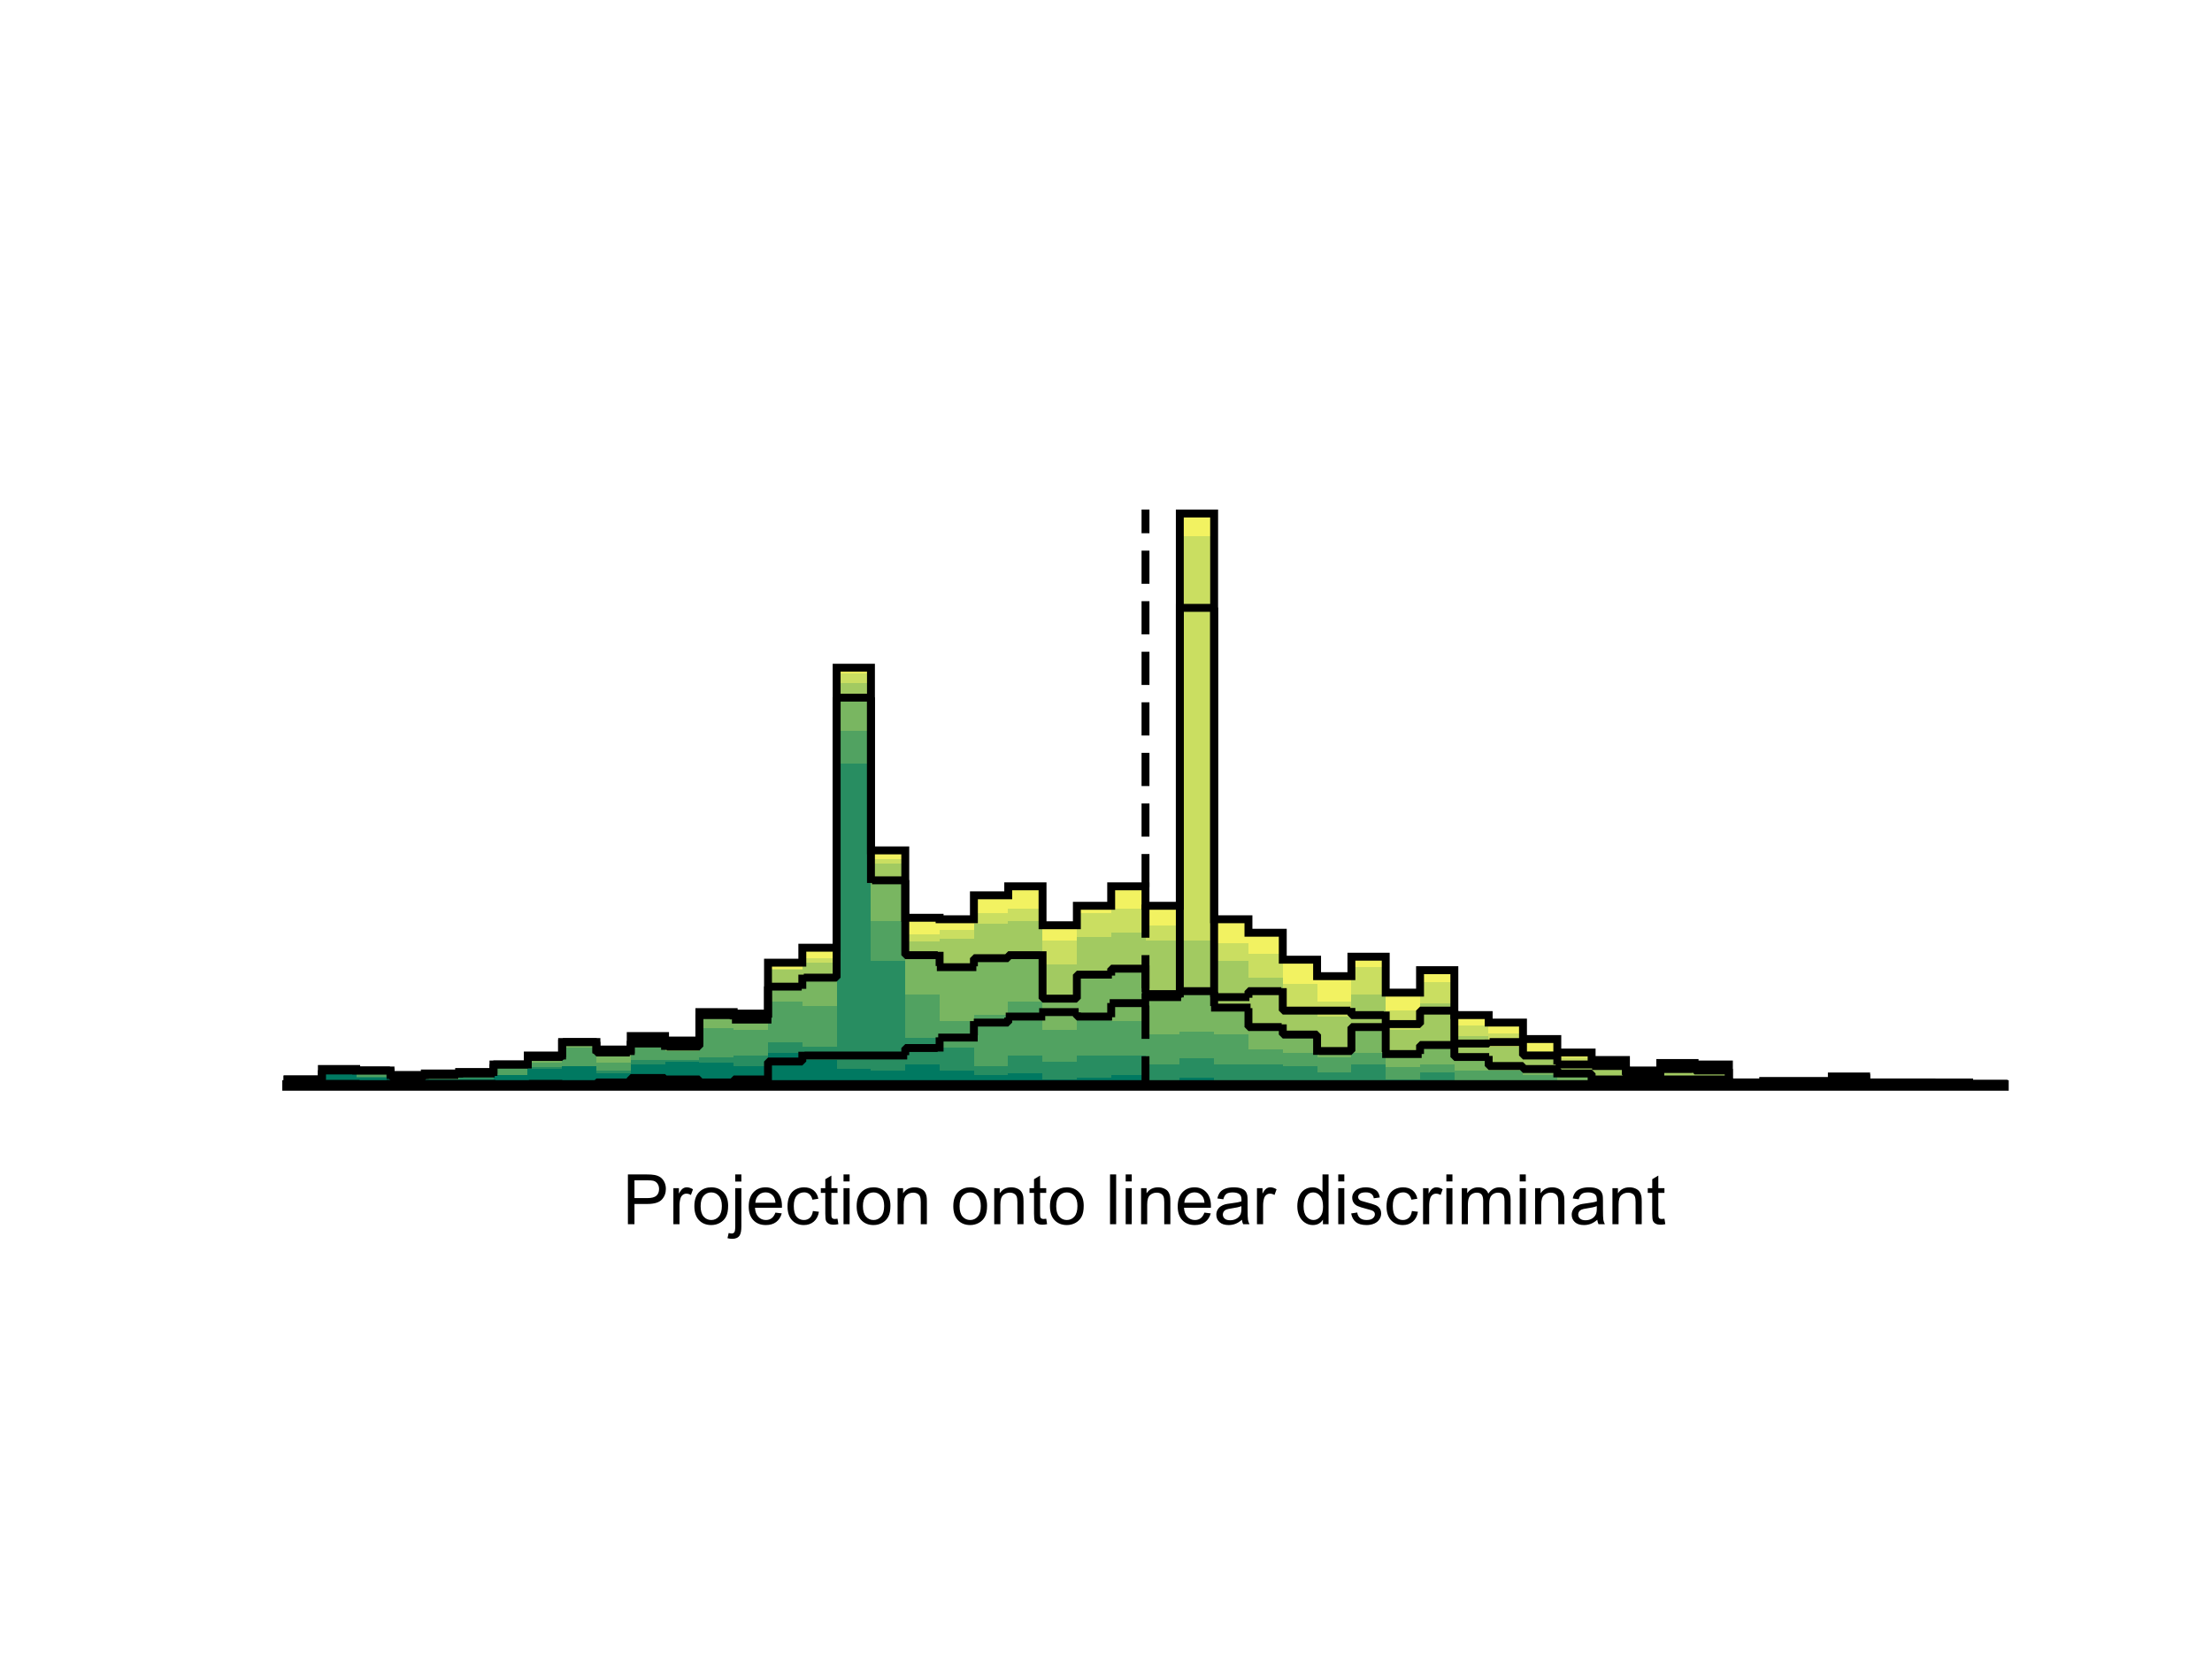 <?xml version="1.0"?>
<!DOCTYPE svg PUBLIC '-//W3C//DTD SVG 1.0//EN'
          'http://www.w3.org/TR/2001/REC-SVG-20010904/DTD/svg10.dtd'>
<svg xmlns:xlink="http://www.w3.org/1999/xlink" style="fill-opacity:1; color-rendering:auto; color-interpolation:auto; text-rendering:auto; stroke:black; stroke-linecap:square; stroke-miterlimit:10; shape-rendering:auto; stroke-opacity:1; fill:black; stroke-dasharray:none; font-weight:normal; stroke-width:1; font-family:'Dialog'; font-style:normal; stroke-linejoin:miter; font-size:12px; stroke-dashoffset:0; image-rendering:auto;" width="700" height="525" xmlns="http://www.w3.org/2000/svg"
><rect width="100%" height="100%" fill="#333333" stroke="none"/><!--Generated by the Batik Graphics2D SVG Generator--><defs id="genericDefs"
  /><g
  ><defs id="defs1"
    ><clipPath clipPathUnits="userSpaceOnUse" id="clipPath1"
      ><path d="M0 0 L700 0 L700 525 L0 525 L0 0 Z"
      /></clipPath
    ></defs
    ><g style="fill:white; stroke:white;"
    ><rect x="0" y="0" width="700" style="clip-path:url(#clipPath1); stroke:none;" height="525"
    /></g
    ><g style="fill:white; text-rendering:optimizeSpeed; color-rendering:optimizeSpeed; image-rendering:optimizeSpeed; shape-rendering:crispEdges; stroke:white; color-interpolation:sRGB;"
    ><rect x="0" width="700" height="525" y="0" style="stroke:none;"
      /><path d="M101.86 343.5 L101.86 341.605 L91 341.605 L91 343.5 ZM112.72 343.5 L112.72 338.288 L101.86 338.288 L101.86 343.5 ZM123.58 343.5 L123.58 338.762 L112.72 338.762 L112.72 343.5 ZM134.44 343.5 L134.44 340.183 L123.58 340.183 L123.58 343.5 ZM145.3 343.5 L145.3 339.709 L134.44 339.709 L134.44 343.5 ZM156.16 343.5 L156.16 339.236 L145.3 339.236 L145.3 343.5 ZM167.02 343.5 L167.02 336.866 L156.16 336.866 L156.16 343.5 ZM177.88 343.5 L177.88 334.024 L167.02 334.024 L167.02 343.5 ZM188.74 343.5 L188.74 329.759 L177.88 329.759 L177.88 343.5 ZM199.6 343.5 L199.6 332.128 L188.74 332.128 L188.74 343.5 ZM210.46 343.5 L210.46 327.864 L199.6 327.864 L199.6 343.5 ZM221.32 343.5 L221.32 329.285 L210.46 329.285 L210.46 343.5 ZM232.18 343.5 L232.18 320.283 L221.32 320.283 L221.32 343.5 ZM243.04 343.5 L243.04 320.757 L232.18 320.757 L232.18 343.5 ZM253.9 343.5 L253.9 304.647 L243.04 304.647 L243.04 343.5 ZM264.76 343.5 L264.76 299.908 L253.9 299.908 L253.9 343.5 ZM275.62 343.5 L275.62 211.304 L264.76 211.304 L264.76 343.5 ZM286.48 343.5 L286.48 269.11 L275.62 269.11 L275.62 343.5 ZM297.34 343.5 L297.34 290.432 L286.48 290.432 L286.48 343.5 ZM308.2 343.5 L308.2 290.906 L297.34 290.906 L297.34 343.5 ZM319.06 343.5 L319.06 283.325 L308.2 283.325 L308.2 343.5 ZM329.92 343.5 L329.92 280.482 L319.06 280.482 L319.06 343.5 ZM340.78 343.5 L340.78 292.801 L329.92 292.801 L329.92 343.5 ZM351.64 343.5 L351.64 286.641 L340.78 286.641 L340.78 343.5 ZM362.5 343.5 L362.5 280.482 L351.64 280.482 L351.64 343.5 ZM373.36 343.5 L373.36 286.641 L362.5 286.641 L362.5 343.5 ZM384.22 343.5 L384.22 162.5 L373.36 162.5 L373.36 343.5 ZM395.08 343.5 L395.08 290.906 L384.22 290.906 L384.22 343.5 ZM405.94 343.5 L405.94 295.17 L395.08 295.17 L395.08 343.5 ZM416.8 343.5 L416.8 303.699 L405.94 303.699 L405.94 343.5 ZM427.66 343.5 L427.66 308.911 L416.8 308.911 L416.8 343.5 ZM438.52 343.5 L438.52 302.751 L427.66 302.751 L427.66 343.5 ZM449.38 343.5 L449.38 314.123 L438.52 314.123 L438.52 343.5 ZM460.24 343.5 L460.24 307.016 L449.38 307.016 L449.38 343.5 ZM471.1 343.5 L471.1 321.23 L460.24 321.23 L460.24 343.5 ZM481.96 343.5 L481.96 323.599 L471.1 323.599 L471.1 343.5 ZM492.82 343.5 L492.82 328.812 L481.96 328.812 L481.96 343.5 ZM503.68 343.5 L503.68 333.076 L492.82 333.076 L492.82 343.5 ZM514.54 343.5 L514.54 335.445 L503.68 335.445 L503.68 343.5 ZM525.4 343.5 L525.4 338.762 L514.54 338.762 L514.54 343.5 ZM536.26 343.5 L536.26 336.393 L525.4 336.393 L525.4 343.5 ZM547.12 343.5 L547.12 336.866 L536.26 336.866 L536.26 343.5 ZM557.98 343.5 L557.98 342.552 L547.12 342.552 L547.12 343.5 ZM568.84 342.079 L557.98 342.079 L557.98 343.5 L568.84 343.5 L579.7 343.5 L579.7 342.079 ZM590.56 343.5 L590.56 340.657 L579.7 340.657 L579.7 343.5 ZM601.42 342.552 L590.56 342.552 L590.56 343.5 L601.42 343.5 L612.28 343.5 L623.14 343.5 L623.14 342.552 L612.28 342.552 ZM634 343.5 L634 343.026 L623.14 343.026 L623.14 343.5 Z" style="fill:rgb(242,242,97); stroke:none;"
      /><path d="M101.86 343.5 L101.86 341.605 L91 341.605 L91 343.5 ZM112.72 338.762 L101.86 338.762 L101.86 343.5 L112.72 343.5 L123.58 343.5 L123.58 338.762 ZM134.44 340.183 L123.58 340.183 L123.58 343.5 L134.44 343.5 L145.3 343.5 L145.3 340.183 ZM156.16 343.5 L156.16 339.709 L145.3 339.709 L145.3 343.5 ZM167.02 343.5 L167.02 336.866 L156.16 336.866 L156.16 343.5 ZM177.88 343.5 L177.88 334.024 L167.02 334.024 L167.02 343.5 ZM188.74 343.5 L188.74 329.759 L177.88 329.759 L177.88 343.5 ZM199.6 343.5 L199.6 332.602 L188.74 332.602 L188.74 343.5 ZM210.46 343.5 L210.46 328.812 L199.6 328.812 L199.6 343.5 ZM221.32 343.5 L221.32 329.285 L210.46 329.285 L210.46 343.5 ZM232.18 343.5 L232.18 320.757 L221.32 320.757 L221.32 343.5 ZM243.04 343.5 L243.04 321.23 L232.18 321.23 L232.18 343.5 ZM253.9 343.5 L253.9 306.542 L243.04 306.542 L243.04 343.5 ZM264.76 343.5 L264.76 303.225 L253.9 303.225 L253.9 343.5 ZM275.62 343.5 L275.62 213.199 L264.76 213.199 L264.76 343.5 ZM286.48 343.5 L286.48 271.953 L275.62 271.953 L275.62 343.5 ZM297.34 343.5 L297.34 295.644 L286.48 295.644 L286.48 343.5 ZM308.2 343.5 L308.2 294.223 L297.34 294.223 L297.34 343.5 ZM319.06 343.5 L319.06 289.01 L308.2 289.01 L308.2 343.5 ZM329.92 343.5 L329.92 287.589 L319.06 287.589 L319.06 343.5 ZM340.78 343.5 L340.78 297.539 L329.92 297.539 L329.92 343.5 ZM351.64 343.5 L351.64 289.01 L340.78 289.01 L340.78 343.5 ZM362.5 343.5 L362.5 287.589 L351.64 287.589 L351.64 343.5 ZM373.36 343.5 L373.36 292.801 L362.5 292.801 L362.5 343.5 ZM384.22 343.5 L384.22 169.607 L373.36 169.607 L373.36 343.5 ZM395.08 343.5 L395.08 298.487 L384.22 298.487 L384.22 343.5 ZM405.94 343.5 L405.94 301.804 L395.08 301.804 L395.08 343.5 ZM416.8 343.5 L416.8 311.28 L405.94 311.28 L405.94 343.5 ZM427.66 343.5 L427.66 316.966 L416.8 316.966 L416.8 343.5 ZM438.52 343.5 L438.52 306.068 L427.66 306.068 L427.66 343.5 ZM449.38 343.5 L449.38 319.809 L438.52 319.809 L438.52 343.5 ZM460.24 343.5 L460.24 310.806 L449.38 310.806 L449.38 343.5 ZM471.1 343.5 L471.1 324.547 L460.24 324.547 L460.24 343.5 ZM481.96 343.5 L481.96 326.916 L471.1 326.916 L471.1 343.5 ZM492.82 343.5 L492.82 332.602 L481.96 332.602 L481.96 343.5 ZM503.68 343.5 L503.68 334.497 L492.82 334.497 L492.82 343.5 ZM514.54 343.5 L514.54 335.919 L503.68 335.919 L503.68 343.5 ZM525.4 343.5 L525.4 338.762 L514.54 338.762 L514.54 343.5 ZM536.26 343.5 L536.26 336.866 L525.4 336.866 L525.4 343.5 ZM547.12 343.5 L547.12 337.34 L536.26 337.34 L536.26 343.5 ZM557.98 342.552 L547.12 342.552 L547.12 343.5 L557.98 343.5 L568.84 343.5 L579.7 343.5 L579.7 342.552 L568.84 342.552 ZM590.56 343.5 L590.56 341.605 L579.7 341.605 L579.7 343.5 ZM601.42 343.5 L601.42 342.552 L590.56 342.552 L590.56 343.5 ZM623.14 343.5 L623.14 342.552 L612.28 342.552 L612.28 343.5 ZM634 343.5 L634 343.026 L623.14 343.026 L623.14 343.5 Z" style="fill:rgb(202,222,97); stroke:none;"
      /><path d="M101.86 343.5 L101.86 341.605 L91 341.605 L91 343.5 ZM112.72 338.762 L101.86 338.762 L101.86 343.5 L112.72 343.5 L123.58 343.5 L123.58 338.762 ZM134.44 340.183 L123.58 340.183 L123.58 343.5 L134.44 343.5 L145.3 343.5 L145.3 340.183 ZM156.16 343.5 L156.16 339.709 L145.3 339.709 L145.3 343.5 ZM167.02 343.5 L167.02 336.866 L156.16 336.866 L156.16 343.5 ZM177.88 343.5 L177.88 334.024 L167.02 334.024 L167.02 343.5 ZM188.74 343.5 L188.74 329.759 L177.88 329.759 L177.88 343.5 ZM199.6 343.5 L199.6 332.602 L188.74 332.602 L188.74 343.5 ZM210.46 343.5 L210.46 329.285 L199.6 329.285 L199.6 343.5 ZM221.32 343.5 L221.32 330.233 L210.46 330.233 L210.46 343.5 ZM232.18 343.5 L232.18 320.757 L221.32 320.757 L221.32 343.5 ZM243.04 343.5 L243.04 321.23 L232.18 321.23 L232.18 343.5 ZM253.9 343.5 L253.9 307.016 L243.04 307.016 L243.04 343.5 ZM264.76 343.5 L264.76 304.647 L253.9 304.647 L253.9 343.5 ZM275.62 343.5 L275.62 216.042 L264.76 216.042 L264.76 343.5 ZM286.48 343.5 L286.48 273.374 L275.62 273.374 L275.62 343.5 ZM297.34 343.5 L297.34 298.013 L286.48 298.013 L286.48 343.5 ZM308.2 343.5 L308.2 297.065 L297.34 297.065 L297.34 343.5 ZM319.06 343.5 L319.06 292.327 L308.2 292.327 L308.2 343.5 ZM329.92 343.5 L329.92 291.38 L319.06 291.38 L319.06 343.5 ZM340.78 343.5 L340.78 305.12 L329.92 305.12 L329.92 343.5 ZM351.64 343.5 L351.64 296.592 L340.78 296.592 L340.78 343.5 ZM362.5 343.5 L362.5 295.17 L351.64 295.17 L351.64 343.5 ZM373.36 297.539 L362.5 297.539 L362.5 343.5 L373.36 343.5 L384.22 343.5 L384.22 297.539 ZM395.08 343.5 L395.08 304.173 L384.22 304.173 L384.22 343.5 ZM405.94 343.5 L405.94 309.385 L395.08 309.385 L395.08 343.5 ZM416.8 343.5 L416.8 319.809 L405.94 319.809 L405.94 343.5 ZM427.66 343.5 L427.66 321.704 L416.8 321.704 L416.8 343.5 ZM438.52 343.5 L438.52 314.597 L427.66 314.597 L427.66 343.5 ZM449.38 343.5 L449.38 325.969 L438.52 325.969 L438.52 343.5 ZM460.24 343.5 L460.24 317.44 L449.38 317.44 L449.38 343.5 ZM471.1 343.5 L471.1 327.864 L460.24 327.864 L460.24 343.5 ZM481.96 343.5 L481.96 331.181 L471.1 331.181 L471.1 343.5 ZM492.82 343.5 L492.82 334.497 L481.96 334.497 L481.96 343.5 ZM503.68 343.5 L503.68 336.866 L492.82 336.866 L492.82 343.5 ZM514.54 343.5 L514.54 338.288 L503.68 338.288 L503.68 343.5 ZM525.4 343.5 L525.4 339.709 L514.54 339.709 L514.54 343.5 ZM536.26 343.5 L536.26 338.288 L525.4 338.288 L525.4 343.5 ZM547.12 343.5 L547.12 338.762 L536.26 338.762 L536.26 343.5 ZM557.98 343.5 L557.98 343.026 L547.12 343.026 L547.12 343.5 ZM568.84 343.5 L568.84 342.552 L557.98 342.552 L557.98 343.5 ZM579.7 343.5 L579.7 343.026 L568.84 343.026 L568.84 343.5 ZM590.56 343.5 L590.56 342.079 L579.7 342.079 L579.7 343.5 ZM601.42 343.5 L601.42 342.552 L590.56 342.552 L590.56 343.5 ZM623.14 343.5 L623.14 342.552 L612.28 342.552 L612.28 343.5 ZM634 343.5 L634 343.026 L623.14 343.026 L623.14 343.5 Z" style="fill:rgb(162,202,97); stroke:none;"
      /><path d="M101.86 343.5 L101.86 341.605 L91 341.605 L91 343.5 ZM112.72 338.762 L101.86 338.762 L101.86 343.5 L112.72 343.5 L123.58 343.5 L123.58 338.762 ZM134.44 343.5 L134.44 340.657 L123.58 340.657 L123.58 343.5 ZM145.3 343.5 L145.3 340.183 L134.44 340.183 L134.44 343.5 ZM156.16 343.5 L156.16 339.709 L145.3 339.709 L145.3 343.5 ZM167.02 343.5 L167.02 336.866 L156.16 336.866 L156.16 343.5 ZM177.88 343.5 L177.88 334.497 L167.02 334.497 L167.02 343.5 ZM188.74 343.5 L188.74 329.759 L177.88 329.759 L177.88 343.5 ZM199.6 343.5 L199.6 333.076 L188.74 333.076 L188.74 343.5 ZM210.46 343.5 L210.46 330.233 L199.6 330.233 L199.6 343.5 ZM221.32 343.5 L221.32 331.181 L210.46 331.181 L210.46 343.5 ZM232.18 343.5 L232.18 321.23 L221.32 321.23 L221.32 343.5 ZM243.04 343.5 L243.04 322.652 L232.18 322.652 L232.18 343.5 ZM253.9 343.5 L253.9 312.228 L243.04 312.228 L243.04 343.5 ZM264.76 343.5 L264.76 309.385 L253.9 309.385 L253.9 343.5 ZM275.62 343.5 L275.62 220.78 L264.76 220.78 L264.76 343.5 ZM286.48 343.5 L286.48 278.586 L275.62 278.586 L275.62 343.5 ZM297.34 343.5 L297.34 302.277 L286.48 302.277 L286.48 343.5 ZM308.2 343.5 L308.2 306.068 L297.34 306.068 L297.34 343.5 ZM319.06 343.5 L319.06 303.225 L308.2 303.225 L308.2 343.5 ZM329.92 343.5 L329.92 302.277 L319.06 302.277 L319.06 343.5 ZM340.78 343.5 L340.78 316.018 L329.92 316.018 L329.92 343.5 ZM351.64 343.5 L351.64 308.437 L340.78 308.437 L340.78 343.5 ZM362.5 343.5 L362.5 306.542 L351.64 306.542 L351.64 343.5 ZM373.36 343.5 L373.36 314.597 L362.5 314.597 L362.5 343.5 ZM384.22 343.5 L384.22 313.649 L373.36 313.649 L373.36 343.5 ZM395.08 343.5 L395.08 318.861 L384.22 318.861 L384.22 343.5 ZM405.94 343.5 L405.94 325.021 L395.08 325.021 L395.08 343.5 ZM416.8 343.5 L416.8 327.39 L405.94 327.39 L405.94 343.5 ZM427.66 343.5 L427.66 332.602 L416.8 332.602 L416.8 343.5 ZM438.52 343.5 L438.52 325.021 L427.66 325.021 L427.66 343.5 ZM449.38 343.5 L449.38 333.55 L438.52 333.55 L438.52 343.5 ZM460.24 343.5 L460.24 330.707 L449.38 330.707 L449.38 343.5 ZM471.1 343.5 L471.1 334.497 L460.24 334.497 L460.24 343.5 ZM481.96 343.5 L481.96 337.34 L471.1 337.34 L471.1 343.5 ZM492.82 343.5 L492.82 338.288 L481.96 338.288 L481.96 343.5 ZM503.68 343.5 L503.68 339.709 L492.82 339.709 L492.82 343.5 ZM514.54 343.5 L514.54 341.605 L503.68 341.605 L503.68 343.5 ZM525.4 343.5 L525.4 342.079 L514.54 342.079 L514.54 343.5 ZM536.26 341.605 L525.4 341.605 L525.4 343.5 L536.26 343.5 L547.12 343.5 L547.12 341.605 ZM568.84 343.026 L557.98 343.026 L557.98 343.5 L568.84 343.5 L579.7 343.5 L590.56 343.5 L590.56 343.026 L579.7 343.026 ZM623.14 343.5 L623.14 343.026 L612.28 343.026 L612.28 343.5 Z" style="fill:rgb(121,182,97); stroke:none;"
      /><path d="M101.86 343.5 L101.86 342.079 L91 342.079 L91 343.5 ZM112.72 338.762 L101.86 338.762 L101.86 343.5 L112.72 343.5 L123.58 343.5 L123.58 338.762 ZM134.44 343.5 L134.44 341.131 L123.58 341.131 L123.58 343.5 ZM145.3 343.5 L145.3 340.657 L134.44 340.657 L134.44 343.5 ZM156.16 343.5 L156.16 340.183 L145.3 340.183 L145.3 343.5 ZM167.02 343.5 L167.02 336.866 L156.16 336.866 L156.16 343.5 ZM177.88 343.5 L177.88 336.393 L167.02 336.393 L167.02 343.5 ZM188.74 343.5 L188.74 331.654 L177.88 331.654 L177.88 343.5 ZM199.6 343.5 L199.6 336.393 L188.74 336.393 L188.74 343.5 ZM210.46 343.5 L210.46 331.654 L199.6 331.654 L199.6 343.5 ZM221.32 343.5 L221.32 332.602 L210.46 332.602 L210.46 343.5 ZM232.18 343.5 L232.18 325.495 L221.32 325.495 L221.32 343.5 ZM243.04 343.5 L243.04 325.969 L232.18 325.969 L232.18 343.5 ZM253.9 343.5 L253.9 316.966 L243.04 316.966 L243.04 343.5 ZM264.76 343.5 L264.76 318.387 L253.9 318.387 L253.9 343.5 ZM275.62 343.5 L275.62 231.204 L264.76 231.204 L264.76 343.5 ZM286.48 343.5 L286.48 291.38 L275.62 291.38 L275.62 343.5 ZM297.34 343.5 L297.34 314.597 L286.48 314.597 L286.48 343.5 ZM308.2 343.5 L308.2 323.126 L297.34 323.126 L297.34 343.5 ZM319.06 343.5 L319.06 321.23 L308.2 321.23 L308.2 343.5 ZM329.92 343.5 L329.92 316.966 L319.06 316.966 L319.06 343.5 ZM340.78 343.5 L340.78 325.969 L329.92 325.969 L329.92 343.5 ZM351.64 343.5 L351.64 321.23 L340.78 321.23 L340.78 343.5 ZM362.5 343.5 L362.5 323.126 L351.64 323.126 L351.64 343.5 ZM373.36 343.5 L373.36 327.39 L362.5 327.39 L362.5 343.5 ZM384.22 343.5 L384.22 326.442 L373.36 326.442 L373.36 343.5 ZM395.08 343.5 L395.08 327.39 L384.22 327.39 L384.22 343.5 ZM405.94 343.5 L405.94 332.128 L395.08 332.128 L395.08 343.5 ZM416.8 343.5 L416.8 333.076 L405.94 333.076 L405.94 343.5 ZM427.66 343.5 L427.66 334.497 L416.8 334.497 L416.8 343.5 ZM438.52 343.5 L438.52 333.076 L427.66 333.076 L427.66 343.5 ZM449.38 343.5 L449.38 337.814 L438.52 337.814 L438.52 343.5 ZM460.24 343.5 L460.24 336.866 L449.38 336.866 L449.38 343.5 ZM471.1 338.762 L460.24 338.762 L460.24 343.5 L471.1 343.5 L481.96 343.5 L481.96 338.762 ZM492.82 343.5 L492.82 340.183 L481.96 340.183 L481.96 343.5 ZM503.68 343.5 L503.68 342.552 L492.82 342.552 L492.82 343.5 ZM514.54 343.026 L503.68 343.026 L503.68 343.5 L514.54 343.5 L525.4 343.5 L536.26 343.5 L547.12 343.5 L547.12 343.026 L536.26 343.026 L525.4 343.026 ZM568.84 343.5 L568.84 343.026 L557.98 343.026 L557.98 343.5 Z" style="fill:rgb(81,162,97); stroke:none;"
      /><path d="M101.86 343.5 L101.86 342.079 L91 342.079 L91 343.5 ZM112.72 343.5 L112.72 339.709 L101.86 339.709 L101.86 343.5 ZM123.58 343.5 L123.58 340.657 L112.72 340.657 L112.72 343.5 ZM134.44 343.5 L134.44 342.079 L123.58 342.079 L123.58 343.5 ZM145.3 343.5 L145.3 341.605 L134.44 341.605 L134.44 343.5 ZM156.16 343.5 L156.16 341.131 L145.3 341.131 L145.3 343.5 ZM167.02 343.5 L167.02 340.183 L156.16 340.183 L156.16 343.5 ZM177.88 343.5 L177.88 337.814 L167.02 337.814 L167.02 343.5 ZM188.74 343.5 L188.74 337.34 L177.88 337.34 L177.88 343.5 ZM199.6 343.5 L199.6 338.762 L188.74 338.762 L188.74 343.5 ZM210.46 335.445 L199.6 335.445 L199.6 343.5 L210.46 343.5 L221.32 343.5 L221.32 335.445 ZM232.18 343.5 L232.18 334.497 L221.32 334.497 L221.32 343.5 ZM243.04 343.5 L243.04 334.024 L232.18 334.024 L232.18 343.5 ZM253.9 343.5 L253.9 329.759 L243.04 329.759 L243.04 343.5 ZM264.76 343.5 L264.76 331.181 L253.9 331.181 L253.9 343.5 ZM275.62 343.5 L275.62 241.628 L264.76 241.628 L264.76 343.5 ZM286.48 343.5 L286.48 304.173 L275.62 304.173 L275.62 343.5 ZM297.34 343.5 L297.34 328.338 L286.48 328.338 L286.48 343.5 ZM308.2 343.5 L308.2 331.654 L297.34 331.654 L297.34 343.5 ZM319.06 343.5 L319.06 337.34 L308.2 337.34 L308.2 343.5 ZM329.92 343.5 L329.92 334.024 L319.06 334.024 L319.06 343.5 ZM340.78 343.5 L340.78 335.919 L329.92 335.919 L329.92 343.5 ZM351.64 334.024 L340.78 334.024 L340.78 343.5 L351.64 343.5 L362.5 343.5 L362.5 334.024 ZM373.36 343.5 L373.36 336.866 L362.5 336.866 L362.5 343.5 ZM384.22 343.5 L384.22 334.971 L373.36 334.971 L373.36 343.5 ZM395.08 336.866 L384.22 336.866 L384.22 343.5 L395.08 343.5 L405.94 343.5 L405.94 336.866 ZM416.8 343.5 L416.8 337.34 L405.94 337.34 L405.94 343.5 ZM427.66 343.5 L427.66 339.236 L416.8 339.236 L416.8 343.5 ZM438.52 343.5 L438.52 336.866 L427.66 336.866 L427.66 343.5 ZM449.38 343.5 L449.38 341.605 L438.52 341.605 L438.52 343.5 ZM460.24 343.5 L460.24 339.236 L449.38 339.236 L449.38 343.5 ZM471.1 342.552 L460.24 342.552 L460.24 343.5 L471.1 343.5 L481.96 343.5 L481.96 342.552 ZM492.82 343.5 L492.82 342.079 L481.96 342.079 L481.96 343.5 ZM503.68 343.026 L492.82 343.026 L492.82 343.5 L503.68 343.5 L514.54 343.5 L525.4 343.5 L525.4 343.026 L514.54 343.026 ZM547.12 343.5 L547.12 343.026 L536.26 343.026 L536.26 343.5 Z" style="fill:rgb(40,141,97); stroke:none;"
      /><path d="M101.86 343.5 L101.86 342.552 L91 342.552 L91 343.5 ZM112.72 343.5 L112.72 339.709 L101.86 339.709 L101.86 343.5 ZM123.58 343.5 L123.58 341.131 L112.72 341.131 L112.72 343.5 ZM134.44 343.5 L134.44 342.079 L123.58 342.079 L123.58 343.5 ZM145.3 341.605 L134.44 341.605 L134.44 343.5 L145.3 343.5 L156.16 343.5 L156.16 341.605 ZM167.02 343.5 L167.02 340.183 L156.16 340.183 L156.16 343.5 ZM177.88 343.5 L177.88 338.288 L167.02 338.288 L167.02 343.5 ZM188.74 343.5 L188.74 337.34 L177.88 337.34 L177.88 343.5 ZM199.6 343.5 L199.6 339.709 L188.74 339.709 L188.74 343.5 ZM210.46 343.5 L210.46 336.866 L199.6 336.866 L199.6 343.5 ZM221.32 343.5 L221.32 335.919 L210.46 335.919 L210.46 343.5 ZM232.18 343.5 L232.18 336.393 L221.32 336.393 L221.32 343.5 ZM243.04 343.5 L243.04 337.34 L232.18 337.34 L232.18 343.5 ZM253.9 343.5 L253.9 333.076 L243.04 333.076 L243.04 343.5 ZM264.76 343.5 L264.76 335.445 L253.9 335.445 L253.9 343.5 ZM275.62 343.5 L275.62 338.288 L264.76 338.288 L264.76 343.5 ZM286.48 343.5 L286.48 338.762 L275.62 338.762 L275.62 343.5 ZM297.34 343.5 L297.34 336.866 L286.48 336.866 L286.48 343.5 ZM308.2 343.5 L308.2 338.762 L297.34 338.762 L297.34 343.5 ZM319.06 343.5 L319.06 340.183 L308.2 340.183 L308.2 343.5 ZM329.92 343.5 L329.92 339.709 L319.06 339.709 L319.06 343.5 ZM340.78 343.5 L340.78 341.605 L329.92 341.605 L329.92 343.5 ZM351.64 343.5 L351.64 341.131 L340.78 341.131 L340.78 343.5 ZM362.5 343.5 L362.5 340.183 L351.64 340.183 L351.64 343.5 ZM373.36 343.5 L373.36 342.079 L362.5 342.079 L362.5 343.5 ZM384.22 343.5 L384.22 341.131 L373.36 341.131 L373.36 343.5 ZM395.08 343.5 L395.08 343.026 L384.22 343.026 L384.22 343.5 ZM416.8 343.5 L416.8 342.552 L405.94 342.552 L405.94 343.5 ZM427.66 343.5 L427.66 343.026 L416.8 343.026 L416.8 343.5 ZM547.12 343.5 L547.12 343.026 L536.26 343.026 L536.26 343.5 Z" style="fill:rgb(0,121,97); stroke:none;"
    /></g
    ><g style="text-rendering:geometricPrecision; stroke-width:2.5; color-interpolation:linearRGB; color-rendering:optimizeQuality; stroke-linecap:butt; image-rendering:optimizeQuality;"
    ><path d="M91 341.605 L101.86 341.605 L101.86 338.288 L112.72 338.288 L112.72 338.762 L123.58 338.762 L123.58 340.183 L134.44 340.183 L134.44 339.709 L145.3 339.709 L145.3 339.236 L156.16 339.236 L156.16 336.866 L167.02 336.866 L167.02 334.024 L177.88 334.024 L177.88 329.759 L188.74 329.759 L188.74 332.128 L199.6 332.128 L199.6 327.864 L210.46 327.864 L210.46 329.285 L221.32 329.285 L221.32 320.283 L232.18 320.283 L232.18 320.757 L243.04 320.757 L243.04 304.647 L253.9 304.647 L253.9 299.908 L264.76 299.908 L264.76 211.304 L275.62 211.304 L275.62 269.11 L286.48 269.11 L286.48 290.432 L297.34 290.432 L297.34 290.906 L308.2 290.906 L308.2 283.325 L319.06 283.325 L319.06 280.482 L329.92 280.482 L329.92 292.801 L340.78 292.801 L340.78 286.641 L351.64 286.641 L351.64 280.482 L362.5 280.482 L362.5 286.641 L373.36 286.641 L373.36 162.5 L384.22 162.5 L384.22 290.906 L395.08 290.906 L395.08 295.17 L405.94 295.17 L405.94 303.699 L416.8 303.699 L416.8 308.911 L427.66 308.911 L427.66 302.751 L438.52 302.751 L438.52 314.123 L449.38 314.123 L449.38 307.016 L460.24 307.016 L460.24 321.23 L471.1 321.23 L471.1 323.599 L481.96 323.599 L481.96 328.812 L492.82 328.812 L492.82 333.076 L503.68 333.076 L503.68 335.445 L514.54 335.445 L514.54 338.762 L525.4 338.762 L525.4 336.393 L536.26 336.393 L536.26 336.866 L547.12 336.866 L547.12 342.552 L557.98 342.552 L557.98 342.079 L568.84 342.079 L568.84 342.079 L579.7 342.079 L579.7 340.657 L590.56 340.657 L590.56 342.552 L601.42 342.552 L601.42 342.552 L612.28 342.552 L612.28 342.552 L623.14 342.552 L623.14 343.026 L634 343.026 L634 343.026" style="fill:none; fill-rule:evenodd;"
      /><path style="fill:none; stroke-miterlimit:1; stroke-dasharray:2,2; fill-rule:evenodd; stroke-linejoin:bevel;" d="M91 341.605 L101.86 341.605 L101.86 338.762 L112.72 338.762 L112.72 338.762 L123.58 338.762 L123.58 340.657 L134.44 340.657 L134.44 340.183 L145.3 340.183 L145.3 339.709 L156.16 339.709 L156.16 336.866 L167.02 336.866 L167.02 334.497 L177.88 334.497 L177.88 329.759 L188.74 329.759 L188.74 333.076 L199.6 333.076 L199.6 330.233 L210.46 330.233 L210.46 331.181 L221.32 331.181 L221.32 321.23 L232.18 321.23 L232.18 322.652 L243.04 322.652 L243.04 312.228 L253.9 312.228 L253.9 309.385 L264.76 309.385 L264.76 220.78 L275.62 220.78 L275.62 278.586 L286.48 278.586 L286.48 302.277 L297.34 302.277 L297.34 306.068 L308.2 306.068 L308.2 303.225 L319.06 303.225 L319.06 302.277 L329.92 302.277 L329.92 316.018 L340.78 316.018 L340.78 308.437 L351.64 308.437 L351.64 306.542 L362.5 306.542 L362.5 314.597 L373.36 314.597 L373.36 313.649 L384.22 313.649 L384.22 318.861 L395.08 318.861 L395.08 325.021 L405.94 325.021 L405.94 327.39 L416.8 327.39 L416.8 332.602 L427.66 332.602 L427.66 325.021 L438.52 325.021 L438.52 333.55 L449.38 333.55 L449.38 330.707 L460.24 330.707 L460.24 334.497 L471.1 334.497 L471.1 337.34 L481.96 337.34 L481.96 338.288 L492.82 338.288 L492.82 339.709 L503.68 339.709 L503.68 341.605 L514.54 341.605 L514.54 342.079 L525.4 342.079 L525.4 341.605 L536.26 341.605 L536.26 341.605 L547.12 341.605 L547.12 343.5 L557.98 343.5 L557.98 343.026 L568.84 343.026 L568.84 343.026 L579.7 343.026 L579.7 343.026 L590.56 343.026 L590.56 343.5 L601.42 343.5 L601.42 343.5 L612.28 343.5 L612.28 343.026 L623.14 343.026 L623.14 343.5 L634 343.5 L634 343.5"
      /><path style="fill:none; stroke-miterlimit:1; stroke-dasharray:2,2; fill-rule:evenodd; stroke-linejoin:bevel;" d="M91 343.5 L101.86 343.5 L101.86 343.026 L112.72 343.026 L112.72 343.5 L123.58 343.5 L123.58 343.026 L134.44 343.026 L134.44 343.026 L145.3 343.026 L145.3 343.026 L156.16 343.026 L156.16 343.5 L167.02 343.5 L167.02 343.026 L177.88 343.026 L177.88 343.5 L188.74 343.5 L188.74 342.552 L199.6 342.552 L199.6 341.131 L210.46 341.131 L210.46 341.605 L221.32 341.605 L221.32 342.552 L232.18 342.552 L232.18 341.605 L243.04 341.605 L243.04 335.919 L253.9 335.919 L253.9 334.024 L264.76 334.024 L264.76 334.024 L275.62 334.024 L275.62 334.024 L286.48 334.024 L286.48 331.654 L297.34 331.654 L297.34 328.338 L308.2 328.338 L308.2 323.599 L319.06 323.599 L319.06 321.704 L329.92 321.704 L329.92 320.283 L340.78 320.283 L340.78 321.704 L351.64 321.704 L351.64 317.44 L362.5 317.44 L362.5 315.545 L373.36 315.545 L373.36 192.351 L384.22 192.351 L384.22 315.545 L395.08 315.545 L395.08 313.649 L405.94 313.649 L405.94 319.809 L416.8 319.809 L416.8 319.809 L427.66 319.809 L427.66 321.23 L438.52 321.23 L438.52 324.073 L449.38 324.073 L449.38 319.809 L460.24 319.809 L460.24 330.233 L471.1 330.233 L471.1 329.759 L481.96 329.759 L481.96 334.024 L492.82 334.024 L492.82 336.866 L503.68 336.866 L503.68 337.34 L514.54 337.34 L514.54 340.183 L525.4 340.183 L525.4 338.288 L536.26 338.288 L536.26 338.762 L547.12 338.762 L547.12 342.552 L557.98 342.552 L557.98 342.552 L568.84 342.552 L568.84 342.552 L579.7 342.552 L579.7 341.131 L590.56 341.131 L590.56 342.552 L601.42 342.552 L601.42 342.552 L612.28 342.552 L612.28 343.026 L623.14 343.026 L623.14 343.026 L634 343.026 L634 343.026"
      /><line x1="362.5" x2="362.5" y1="343.5" style="fill:none; stroke-linejoin:bevel; stroke-dasharray:8,8; stroke-miterlimit:1;" y2="162.5"
      /><line x1="91" x2="634" y1="343.5" style="stroke-linecap:square; fill:none; stroke-linejoin:round; stroke-width:3.333;" y2="343.5"
    /></g
    ><g transform="translate(362.5,364.408)" style="font-size:22px; text-rendering:geometricPrecision; color-rendering:optimizeQuality; image-rendering:optimizeQuality; font-family:'SansSerif'; color-interpolation:linearRGB;"
    ><path style="stroke:none;" d="M-163.797 23 L-163.797 7.25 L-157.859 7.25 Q-156.297 7.25 -155.469 7.406 Q-154.312 7.594 -153.523 8.141 Q-152.734 8.688 -152.258 9.664 Q-151.781 10.641 -151.781 11.812 Q-151.781 13.812 -153.062 15.203 Q-154.344 16.594 -157.672 16.594 L-161.719 16.594 L-161.719 23 L-163.797 23 ZM-161.719 14.734 L-157.641 14.734 Q-155.625 14.734 -154.781 13.984 Q-153.938 13.234 -153.938 11.875 Q-153.938 10.875 -154.43 10.172 Q-154.922 9.469 -155.75 9.25 Q-156.266 9.109 -157.688 9.109 L-161.719 9.109 L-161.719 14.734 ZM-149.404 23 L-149.404 11.594 L-147.654 11.594 L-147.654 13.328 Q-146.998 12.109 -146.428 11.719 Q-145.857 11.328 -145.185 11.328 Q-144.201 11.328 -143.201 11.953 L-143.857 13.75 Q-144.576 13.328 -145.279 13.328 Q-145.92 13.328 -146.42 13.711 Q-146.92 14.094 -147.139 14.766 Q-147.467 15.797 -147.467 17.031 L-147.467 23 L-149.404 23 ZM-142.766 17.297 Q-142.766 14.125 -141 12.594 Q-139.531 11.328 -137.422 11.328 Q-135.062 11.328 -133.57 12.875 Q-132.078 14.422 -132.078 17.141 Q-132.078 19.344 -132.742 20.602 Q-133.406 21.859 -134.664 22.562 Q-135.922 23.266 -137.422 23.266 Q-139.812 23.266 -141.289 21.727 Q-142.766 20.188 -142.766 17.297 ZM-140.781 17.297 Q-140.781 19.484 -139.828 20.578 Q-138.875 21.672 -137.422 21.672 Q-135.984 21.672 -135.023 20.57 Q-134.062 19.469 -134.062 17.234 Q-134.062 15.109 -135.023 14.023 Q-135.984 12.938 -137.422 12.938 Q-138.875 12.938 -139.828 14.023 Q-140.781 15.109 -140.781 17.297 ZM-129.827 9.5 L-129.827 7.25 L-127.89 7.25 L-127.89 9.5 L-129.827 9.5 ZM-132.28 27.422 L-131.905 25.781 Q-131.327 25.938 -130.999 25.938 Q-130.405 25.938 -130.116 25.547 Q-129.827 25.156 -129.827 23.578 L-129.827 11.594 L-127.89 11.594 L-127.89 23.625 Q-127.89 25.734 -128.436 26.562 Q-129.14 27.625 -130.765 27.625 Q-131.546 27.625 -132.28 27.422 ZM-117.111 19.328 L-115.111 19.578 Q-115.596 21.328 -116.869 22.297 Q-118.143 23.266 -120.143 23.266 Q-122.643 23.266 -124.103 21.719 Q-125.564 20.172 -125.564 17.391 Q-125.564 14.516 -124.088 12.922 Q-122.611 11.328 -120.236 11.328 Q-117.955 11.328 -116.502 12.891 Q-115.049 14.453 -115.049 17.281 Q-115.049 17.453 -115.064 17.797 L-123.58 17.797 Q-123.471 19.672 -122.51 20.672 Q-121.549 21.672 -120.127 21.672 Q-119.064 21.672 -118.314 21.109 Q-117.564 20.547 -117.111 19.328 ZM-123.471 16.203 L-117.096 16.203 Q-117.221 14.766 -117.83 14.047 Q-118.752 12.922 -120.221 12.922 Q-121.549 12.922 -122.455 13.812 Q-123.361 14.703 -123.471 16.203 ZM-105.251 18.828 L-103.345 19.062 Q-103.657 21.031 -104.939 22.148 Q-106.22 23.266 -108.095 23.266 Q-110.439 23.266 -111.86 21.734 Q-113.282 20.203 -113.282 17.344 Q-113.282 15.484 -112.673 14.102 Q-112.064 12.719 -110.806 12.023 Q-109.548 11.328 -108.079 11.328 Q-106.22 11.328 -105.04 12.273 Q-103.86 13.219 -103.532 14.938 L-105.407 15.234 Q-105.673 14.078 -106.36 13.5 Q-107.048 12.922 -108.001 12.922 Q-109.47 12.922 -110.384 13.969 Q-111.298 15.016 -111.298 17.281 Q-111.298 19.578 -110.415 20.625 Q-109.532 21.672 -108.11 21.672 Q-106.97 21.672 -106.212 20.969 Q-105.454 20.266 -105.251 18.828 ZM-97.47 21.266 L-97.189 22.984 Q-98.001 23.156 -98.657 23.156 Q-99.704 23.156 -100.282 22.82 Q-100.86 22.484 -101.095 21.945 Q-101.329 21.406 -101.329 19.656 L-101.329 13.094 L-102.751 13.094 L-102.751 11.594 L-101.329 11.594 L-101.329 8.766 L-99.407 7.609 L-99.407 11.594 L-97.47 11.594 L-97.47 13.094 L-99.407 13.094 L-99.407 19.766 Q-99.407 20.594 -99.306 20.828 Q-99.204 21.062 -98.978 21.203 Q-98.751 21.344 -98.314 21.344 Q-98.001 21.344 -97.47 21.266 ZM-95.561 9.469 L-95.561 7.25 L-93.639 7.25 L-93.639 9.469 L-95.561 9.469 ZM-95.561 23 L-95.561 11.594 L-93.639 11.594 L-93.639 23 L-95.561 23 ZM-91.407 17.297 Q-91.407 14.125 -89.642 12.594 Q-88.173 11.328 -86.064 11.328 Q-83.704 11.328 -82.212 12.875 Q-80.72 14.422 -80.72 17.141 Q-80.72 19.344 -81.384 20.602 Q-82.048 21.859 -83.306 22.562 Q-84.564 23.266 -86.064 23.266 Q-88.454 23.266 -89.931 21.727 Q-91.407 20.188 -91.407 17.297 ZM-89.423 17.297 Q-89.423 19.484 -88.47 20.578 Q-87.517 21.672 -86.064 21.672 Q-84.626 21.672 -83.665 20.57 Q-82.704 19.469 -82.704 17.234 Q-82.704 15.109 -83.665 14.023 Q-84.626 12.938 -86.064 12.938 Q-87.517 12.938 -88.47 14.023 Q-89.423 15.109 -89.423 17.297 ZM-78.453 23 L-78.453 11.594 L-76.719 11.594 L-76.719 13.219 Q-75.453 11.328 -73.078 11.328 Q-72.047 11.328 -71.188 11.703 Q-70.328 12.078 -69.898 12.68 Q-69.469 13.281 -69.297 14.109 Q-69.188 14.641 -69.188 15.984 L-69.188 23 L-71.125 23 L-71.125 16.062 Q-71.125 14.875 -71.344 14.289 Q-71.562 13.703 -72.141 13.359 Q-72.719 13.016 -73.5 13.016 Q-74.734 13.016 -75.625 13.797 Q-76.516 14.578 -76.516 16.766 L-76.516 23 L-78.453 23 ZM-60.824 17.297 Q-60.824 14.125 -59.059 12.594 Q-57.59 11.328 -55.48 11.328 Q-53.121 11.328 -51.629 12.875 Q-50.137 14.422 -50.137 17.141 Q-50.137 19.344 -50.801 20.602 Q-51.465 21.859 -52.723 22.562 Q-53.98 23.266 -55.48 23.266 Q-57.871 23.266 -59.348 21.727 Q-60.824 20.188 -60.824 17.297 ZM-58.84 17.297 Q-58.84 19.484 -57.887 20.578 Q-56.934 21.672 -55.48 21.672 Q-54.043 21.672 -53.082 20.57 Q-52.121 19.469 -52.121 17.234 Q-52.121 15.109 -53.082 14.023 Q-54.043 12.938 -55.48 12.938 Q-56.934 12.938 -57.887 14.023 Q-58.84 15.109 -58.84 17.297 ZM-47.87 23 L-47.87 11.594 L-46.136 11.594 L-46.136 13.219 Q-44.87 11.328 -42.495 11.328 Q-41.464 11.328 -40.605 11.703 Q-39.745 12.078 -39.315 12.68 Q-38.886 13.281 -38.714 14.109 Q-38.605 14.641 -38.605 15.984 L-38.605 23 L-40.542 23 L-40.542 16.062 Q-40.542 14.875 -40.761 14.289 Q-40.98 13.703 -41.558 13.359 Q-42.136 13.016 -42.917 13.016 Q-44.151 13.016 -45.042 13.797 Q-45.933 14.578 -45.933 16.766 L-45.933 23 L-47.87 23 ZM-31.416 21.266 L-31.135 22.984 Q-31.947 23.156 -32.603 23.156 Q-33.65 23.156 -34.228 22.82 Q-34.807 22.484 -35.041 21.945 Q-35.275 21.406 -35.275 19.656 L-35.275 13.094 L-36.697 13.094 L-36.697 11.594 L-35.275 11.594 L-35.275 8.766 L-33.353 7.609 L-33.353 11.594 L-31.416 11.594 L-31.416 13.094 L-33.353 13.094 L-33.353 19.766 Q-33.353 20.594 -33.252 20.828 Q-33.15 21.062 -32.924 21.203 Q-32.697 21.344 -32.26 21.344 Q-31.947 21.344 -31.416 21.266 ZM-30.241 17.297 Q-30.241 14.125 -28.476 12.594 Q-27.007 11.328 -24.898 11.328 Q-22.538 11.328 -21.046 12.875 Q-19.554 14.422 -19.554 17.141 Q-19.554 19.344 -20.218 20.602 Q-20.882 21.859 -22.14 22.562 Q-23.398 23.266 -24.898 23.266 Q-27.288 23.266 -28.765 21.727 Q-30.241 20.188 -30.241 17.297 ZM-28.257 17.297 Q-28.257 19.484 -27.304 20.578 Q-26.351 21.672 -24.898 21.672 Q-23.46 21.672 -22.499 20.57 Q-21.538 19.469 -21.538 17.234 Q-21.538 15.109 -22.499 14.023 Q-23.46 12.938 -24.898 12.938 Q-26.351 12.938 -27.304 14.023 Q-28.257 15.109 -28.257 17.297 ZM-11.222 23 L-11.222 7.25 L-9.284 7.25 L-9.284 23 L-11.222 23 ZM-6.271 9.469 L-6.271 7.25 L-4.35 7.25 L-4.35 9.469 L-6.271 9.469 ZM-6.271 23 L-6.271 11.594 L-4.35 11.594 L-4.35 23 L-6.271 23 ZM-1.399 23 L-1.399 11.594 L0.335 11.594 L0.335 13.219 Q1.601 11.328 3.976 11.328 Q5.007 11.328 5.866 11.703 Q6.726 12.078 7.155 12.68 Q7.585 13.281 7.757 14.109 Q7.866 14.641 7.866 15.984 L7.866 23 L5.929 23 L5.929 16.062 Q5.929 14.875 5.71 14.289 Q5.491 13.703 4.913 13.359 Q4.335 13.016 3.554 13.016 Q2.319 13.016 1.429 13.797 Q0.538 14.578 0.538 16.766 L0.538 23 L-1.399 23 ZM18.648 19.328 L20.648 19.578 Q20.164 21.328 18.891 22.297 Q17.617 23.266 15.617 23.266 Q13.117 23.266 11.656 21.719 Q10.195 20.172 10.195 17.391 Q10.195 14.516 11.672 12.922 Q13.148 11.328 15.523 11.328 Q17.805 11.328 19.258 12.891 Q20.711 14.453 20.711 17.281 Q20.711 17.453 20.695 17.797 L12.18 17.797 Q12.289 19.672 13.25 20.672 Q14.211 21.672 15.633 21.672 Q16.695 21.672 17.445 21.109 Q18.195 20.547 18.648 19.328 ZM12.289 16.203 L18.664 16.203 Q18.539 14.766 17.93 14.047 Q17.008 12.922 15.539 12.922 Q14.211 12.922 13.305 13.812 Q12.398 14.703 12.289 16.203 ZM30.509 21.594 Q29.446 22.5 28.446 22.883 Q27.446 23.266 26.306 23.266 Q24.431 23.266 23.423 22.344 Q22.415 21.422 22.415 19.984 Q22.415 19.156 22.798 18.461 Q23.181 17.766 23.798 17.352 Q24.415 16.938 25.181 16.719 Q25.759 16.562 26.899 16.422 Q29.243 16.141 30.352 15.766 Q30.368 15.359 30.368 15.25 Q30.368 14.078 29.821 13.594 Q29.071 12.938 27.618 12.938 Q26.243 12.938 25.595 13.414 Q24.946 13.891 24.634 15.109 L22.743 14.844 Q23.009 13.625 23.595 12.883 Q24.181 12.141 25.298 11.734 Q26.415 11.328 27.899 11.328 Q29.352 11.328 30.267 11.672 Q31.181 12.016 31.61 12.539 Q32.04 13.062 32.212 13.859 Q32.306 14.359 32.306 15.641 L32.306 18.219 Q32.306 20.922 32.431 21.633 Q32.556 22.344 32.915 23 L30.899 23 Q30.602 22.391 30.509 21.594 ZM30.352 17.281 Q29.306 17.703 27.196 18 Q26.009 18.172 25.509 18.391 Q25.009 18.609 24.743 19.023 Q24.477 19.438 24.477 19.938 Q24.477 20.719 25.064 21.234 Q25.649 21.75 26.774 21.75 Q27.899 21.75 28.767 21.258 Q29.634 20.766 30.04 19.922 Q30.352 19.266 30.352 17.984 L30.352 17.281 ZM35.275 23 L35.275 11.594 L37.025 11.594 L37.025 13.328 Q37.682 12.109 38.252 11.719 Q38.822 11.328 39.494 11.328 Q40.478 11.328 41.478 11.953 L40.822 13.75 Q40.103 13.328 39.4 13.328 Q38.76 13.328 38.26 13.711 Q37.76 14.094 37.541 14.766 Q37.213 15.797 37.213 17.031 L37.213 23 L35.275 23 ZM56.151 23 L56.151 21.562 Q55.058 23.266 52.948 23.266 Q51.589 23.266 50.448 22.508 Q49.308 21.75 48.675 20.406 Q48.042 19.062 48.042 17.312 Q48.042 15.594 48.612 14.203 Q49.183 12.812 50.323 12.07 Q51.464 11.328 52.87 11.328 Q53.901 11.328 54.706 11.766 Q55.511 12.203 56.011 12.906 L56.011 7.25 L57.933 7.25 L57.933 23 L56.151 23 ZM50.026 17.312 Q50.026 19.5 50.956 20.586 Q51.886 21.672 53.136 21.672 Q54.401 21.672 55.292 20.633 Q56.183 19.594 56.183 17.469 Q56.183 15.125 55.276 14.031 Q54.37 12.938 53.058 12.938 Q51.761 12.938 50.894 13.992 Q50.026 15.047 50.026 17.312 ZM60.996 9.469 L60.996 7.25 L62.918 7.25 L62.918 9.469 L60.996 9.469 ZM60.996 23 L60.996 11.594 L62.918 11.594 L62.918 23 L60.996 23 ZM65.087 19.594 L67.009 19.297 Q67.165 20.438 67.899 21.055 Q68.634 21.672 69.962 21.672 Q71.29 21.672 71.939 21.125 Q72.587 20.578 72.587 19.859 Q72.587 19.203 72.009 18.828 Q71.618 18.562 70.04 18.172 Q67.899 17.625 67.079 17.234 Q66.259 16.844 65.837 16.148 Q65.415 15.453 65.415 14.625 Q65.415 13.859 65.767 13.211 Q66.118 12.562 66.712 12.125 Q67.165 11.797 67.946 11.562 Q68.728 11.328 69.618 11.328 Q70.962 11.328 71.978 11.719 Q72.993 12.109 73.478 12.766 Q73.962 13.422 74.134 14.531 L72.243 14.797 Q72.118 13.906 71.501 13.414 Q70.884 12.922 69.759 12.922 Q68.415 12.922 67.853 13.359 Q67.29 13.797 67.29 14.391 Q67.29 14.766 67.524 15.078 Q67.759 15.391 68.259 15.594 Q68.556 15.688 69.962 16.078 Q72.024 16.625 72.837 16.977 Q73.649 17.328 74.11 17.992 Q74.571 18.656 74.571 19.641 Q74.571 20.609 74.009 21.469 Q73.446 22.328 72.376 22.797 Q71.306 23.266 69.962 23.266 Q67.743 23.266 66.579 22.336 Q65.415 21.406 65.087 19.594 ZM84.306 18.828 L86.212 19.062 Q85.899 21.031 84.618 22.148 Q83.337 23.266 81.462 23.266 Q79.118 23.266 77.696 21.734 Q76.274 20.203 76.274 17.344 Q76.274 15.484 76.884 14.102 Q77.493 12.719 78.751 12.023 Q80.009 11.328 81.478 11.328 Q83.337 11.328 84.517 12.273 Q85.696 13.219 86.024 14.938 L84.149 15.234 Q83.884 14.078 83.196 13.5 Q82.509 12.922 81.556 12.922 Q80.087 12.922 79.173 13.969 Q78.259 15.016 78.259 17.281 Q78.259 19.578 79.142 20.625 Q80.024 21.672 81.446 21.672 Q82.587 21.672 83.345 20.969 Q84.103 20.266 84.306 18.828 ZM87.837 23 L87.837 11.594 L89.587 11.594 L89.587 13.328 Q90.243 12.109 90.814 11.719 Q91.384 11.328 92.056 11.328 Q93.04 11.328 94.04 11.953 L93.384 13.75 Q92.665 13.328 91.962 13.328 Q91.321 13.328 90.821 13.711 Q90.321 14.094 90.103 14.766 Q89.774 15.797 89.774 17.031 L89.774 23 L87.837 23 ZM95.21 9.469 L95.21 7.25 L97.132 7.25 L97.132 9.469 L95.21 9.469 ZM95.21 23 L95.21 11.594 L97.132 11.594 L97.132 23 L95.21 23 ZM100.082 23 L100.082 11.594 L101.816 11.594 L101.816 13.188 Q102.348 12.359 103.238 11.844 Q104.129 11.328 105.269 11.328 Q106.535 11.328 107.348 11.859 Q108.16 12.391 108.488 13.328 Q109.848 11.328 112.019 11.328 Q113.707 11.328 114.621 12.273 Q115.535 13.219 115.535 15.172 L115.535 23 L113.613 23 L113.613 15.812 Q113.613 14.656 113.426 14.141 Q113.238 13.625 112.746 13.32 Q112.254 13.016 111.582 13.016 Q110.379 13.016 109.582 13.812 Q108.785 14.609 108.785 16.375 L108.785 23 L106.863 23 L106.863 15.594 Q106.863 14.297 106.387 13.656 Q105.91 13.016 104.832 13.016 Q104.019 13.016 103.324 13.445 Q102.629 13.875 102.324 14.695 Q102.019 15.516 102.019 17.078 L102.019 23 L100.082 23 ZM118.424 9.469 L118.424 7.25 L120.346 7.25 L120.346 9.469 L118.424 9.469 ZM118.424 23 L118.424 11.594 L120.346 11.594 L120.346 23 L118.424 23 ZM123.296 23 L123.296 11.594 L125.03 11.594 L125.03 13.219 Q126.296 11.328 128.671 11.328 Q129.702 11.328 130.561 11.703 Q131.421 12.078 131.851 12.68 Q132.28 13.281 132.452 14.109 Q132.561 14.641 132.561 15.984 L132.561 23 L130.624 23 L130.624 16.062 Q130.624 14.875 130.405 14.289 Q130.186 13.703 129.608 13.359 Q129.03 13.016 128.249 13.016 Q127.015 13.016 126.124 13.797 Q125.233 14.578 125.233 16.766 L125.233 23 L123.296 23 ZM142.969 21.594 Q141.906 22.5 140.906 22.883 Q139.906 23.266 138.766 23.266 Q136.891 23.266 135.883 22.344 Q134.875 21.422 134.875 19.984 Q134.875 19.156 135.258 18.461 Q135.641 17.766 136.258 17.352 Q136.875 16.938 137.641 16.719 Q138.219 16.562 139.359 16.422 Q141.703 16.141 142.812 15.766 Q142.828 15.359 142.828 15.25 Q142.828 14.078 142.281 13.594 Q141.531 12.938 140.078 12.938 Q138.703 12.938 138.055 13.414 Q137.406 13.891 137.094 15.109 L135.203 14.844 Q135.469 13.625 136.055 12.883 Q136.641 12.141 137.758 11.734 Q138.875 11.328 140.359 11.328 Q141.812 11.328 142.727 11.672 Q143.641 12.016 144.07 12.539 Q144.5 13.062 144.672 13.859 Q144.766 14.359 144.766 15.641 L144.766 18.219 Q144.766 20.922 144.891 21.633 Q145.016 22.344 145.375 23 L143.359 23 Q143.062 22.391 142.969 21.594 ZM142.812 17.281 Q141.766 17.703 139.656 18 Q138.469 18.172 137.969 18.391 Q137.469 18.609 137.203 19.023 Q136.938 19.438 136.938 19.938 Q136.938 20.719 137.523 21.234 Q138.109 21.75 139.234 21.75 Q140.359 21.75 141.227 21.258 Q142.094 20.766 142.5 19.922 Q142.812 19.266 142.812 17.984 L142.812 17.281 ZM147.767 23 L147.767 11.594 L149.501 11.594 L149.501 13.219 Q150.767 11.328 153.142 11.328 Q154.173 11.328 155.032 11.703 Q155.892 12.078 156.321 12.68 Q156.751 13.281 156.923 14.109 Q157.032 14.641 157.032 15.984 L157.032 23 L155.095 23 L155.095 16.062 Q155.095 14.875 154.876 14.289 Q154.657 13.703 154.079 13.359 Q153.501 13.016 152.72 13.016 Q151.485 13.016 150.595 13.797 Q149.704 14.578 149.704 16.766 L149.704 23 L147.767 23 ZM164.221 21.266 L164.502 22.984 Q163.69 23.156 163.033 23.156 Q161.986 23.156 161.408 22.82 Q160.83 22.484 160.596 21.945 Q160.361 21.406 160.361 19.656 L160.361 13.094 L158.94 13.094 L158.94 11.594 L160.361 11.594 L160.361 8.766 L162.283 7.609 L162.283 11.594 L164.221 11.594 L164.221 13.094 L162.283 13.094 L162.283 19.766 Q162.283 20.594 162.385 20.828 Q162.486 21.062 162.713 21.203 Q162.94 21.344 163.377 21.344 Q163.69 21.344 164.221 21.266 Z"
    /></g
  ></g
></svg
>
